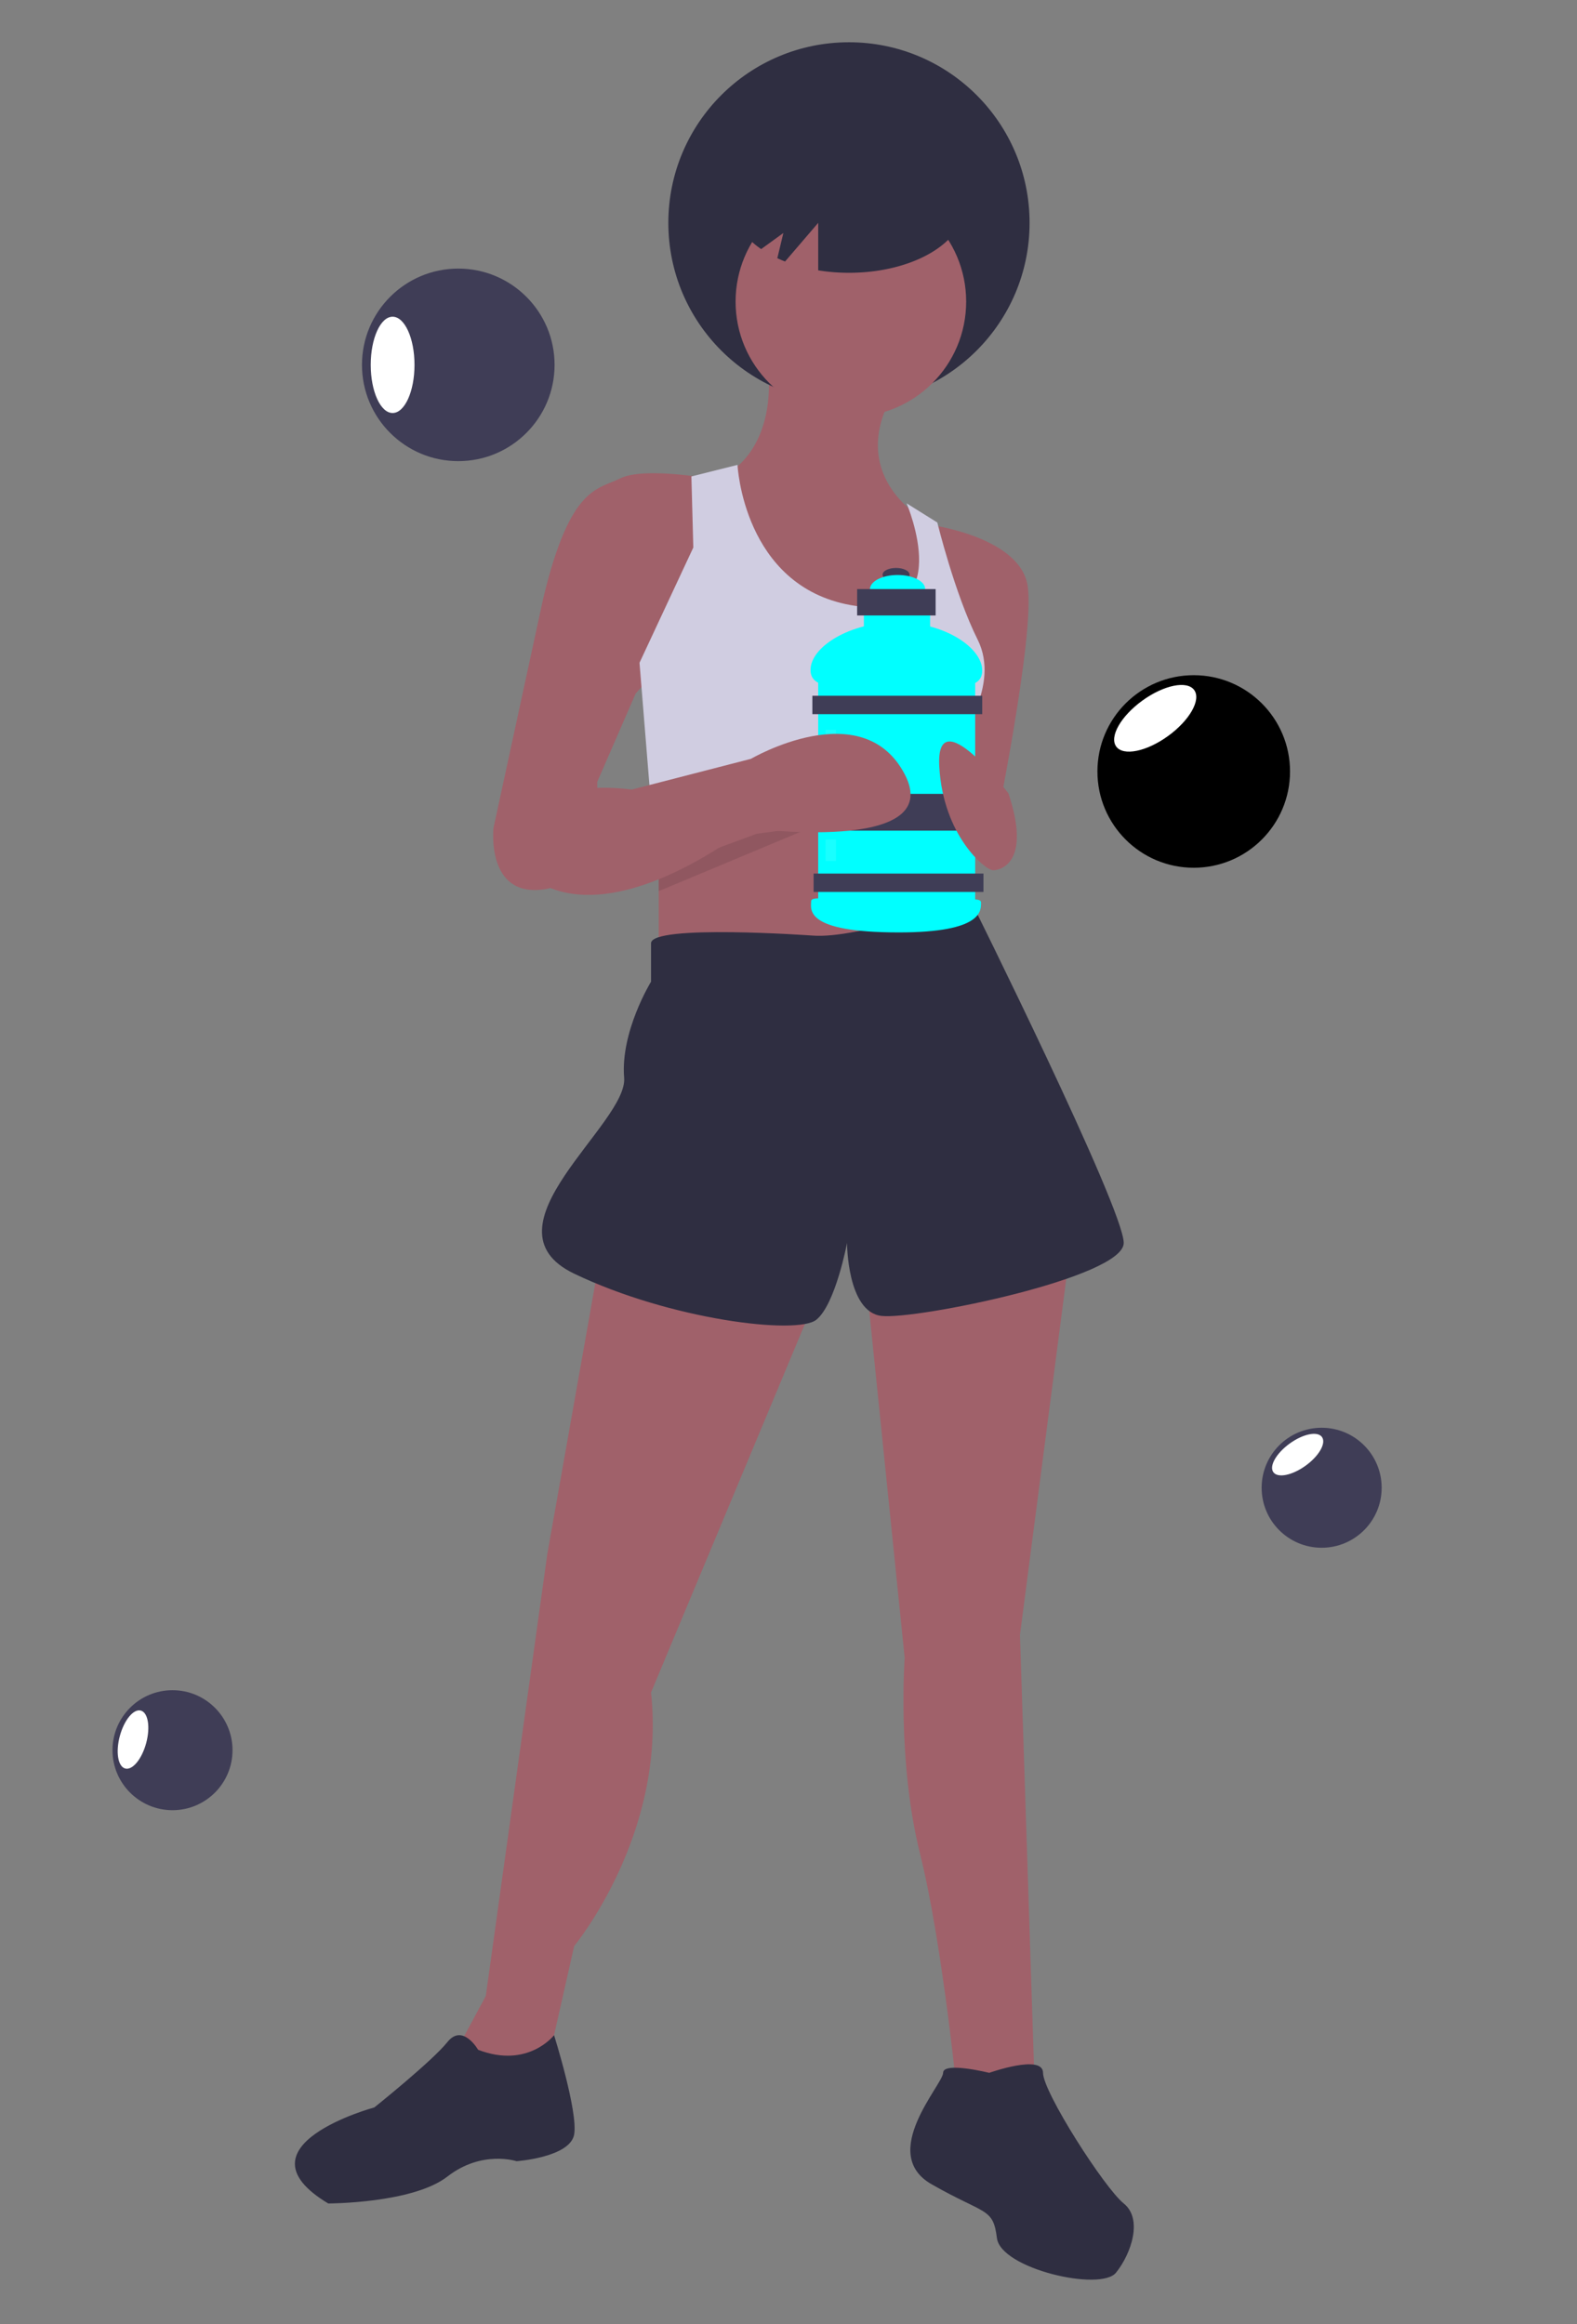 <?xml version="1.0" encoding="UTF-8" standalone="no"?>
<svg
   xmlns:dc="http://purl.org/dc/elements/1.1/"
   xmlns:cc="http://creativecommons.org/ns#"
   xmlns:rdf="http://www.w3.org/1999/02/22-rdf-syntax-ns#"
   xmlns:svg="http://www.w3.org/2000/svg"
   xmlns="http://www.w3.org/2000/svg"
   xmlns:sodipodi="http://sodipodi.sourceforge.net/DTD/sodipodi-0.dtd"
   xmlns:inkscape="http://www.inkscape.org/namespaces/inkscape"
   id="aaa444b1-ec30-4a51-a2af-6b879f86a07d"
   data-name="Layer 1"
   width="487.82"
   height="719.123"
   viewBox="0 0 487.82 719.123"
   version="1.1"
   sodipodi:docname="water.svg"
   inkscape:version="0.92.4 (5da689c313, 2019-01-14)">
  <rect x="0" y="0" width="487.82" height="719.123" fill="#808080" stroke="none"/>
  <defs
     id="defs111" />
  <sodipodi:namedview
     pagecolor="#ffffff"
     bordercolor="#666666"
     borderopacity="1"
     objecttolerance="10"
     gridtolerance="10"
     guidetolerance="10"
     inkscape:pageopacity="0"
     inkscape:pageshadow="2"
     inkscape:window-width="1920"
     inkscape:window-height="1057"
     id="namedview109"
     showgrid="false"
     fit-margin-top="0"
     fit-margin-left="0"
     fit-margin-right="0"
     fit-margin-bottom="0"
     inkscape:zoom="0.86825505"
     inkscape:cx="454.62562"
     inkscape:cy="432.38197"
     inkscape:window-x="-8"
     inkscape:window-y="-8"
     inkscape:window-maximized="1"
     inkscape:current-layer="aaa444b1-ec30-4a51-a2af-6b879f86a07d" />
  <title
     id="title2">energizer</title>
  <path
     d="m 237.053,109.961 c 0,0 5.944,27.342 -14.265,38.041 0,0 4.755,60.627 35.663,61.816 30.908,1.189 30.908,-32.097 30.908,-32.097 l -4.755,-17.831 c 0,0 -22.587,-13.076 -8.321,-38.041 z"
     id="path6"
     inkscape:connector-curvature="0"
     style="fill:#a0616a" />
  <circle
     cx="262.612"
     cy="68.948"
     r="55.872"
     id="circle8"
     style="fill:#2f2e41" />
  <polygon
     points="361.323,286.829 361.323,353.4 459.99,349.834 452.857,284.452 "
     id="polygon10"
     style="fill:#a0616a"
     transform="translate(-157.555,-49.671)" />
  <circle
     cx="263.206"
     cy="93.318"
     r="35.663"
     id="circle12"
     style="fill:#a0616a" />
  <path
     d="m 219.222,148.001 c 0,0 -20.209,-3.566 -27.342,0 -7.133,3.566 -15.454,2.378 -23.775,36.852 l -15.454,71.326 c 0,0 -2.378,21.398 15.454,19.02 17.832,-2.378 16.643,-33.285 16.643,-33.285 l 11.888,-27.342 21.398,-23.775 z"
     id="path14"
     inkscape:connector-curvature="0"
     style="fill:#a0616a" />
  <path
     d="m 286.982,162.267 c 0,0 28.53,3.566 30.908,19.02 2.378,15.454 -10.699,78.459 -10.699,78.459 l -20.209,-20.209 10.699,-39.229 z"
     id="path16"
     inkscape:connector-curvature="0"
     style="fill:#a0616a" />
  <path
     d="m 213.872,147.407 0.594,21.992 -16.643,35.663 3.566,43.984 95.389,0.287 -0.287,-20.496 c 0,0 13.076,-16.643 5.944,-30.908 -7.133,-14.265 -12.482,-36.257 -12.482,-36.257 l -9.51,-5.944 c 0,0 16.048,37.446 -17.237,31.502 -33.285,-5.944 -35.069,-43.39 -35.069,-43.39 z"
     id="path18"
     inkscape:connector-curvature="0"
     style="fill:#d0cde1" />
  <path
     d="m 185.936,386.943 -16.643,93.912 -19.02,136.708 -8.321,15.454 7.133,15.454 20.209,-9.51 8.321,-36.852 c 0,0 28.53,-34.474 23.775,-78.459 l 51.117,-122.443 z"
     id="path20"
     inkscape:connector-curvature="0"
     style="fill:#a0616a" />
  <path
     d="m 267.961,396.453 11.888,116.499 c 0,0 -2.378,32.097 4.755,60.627 7.133,28.53 11.888,78.459 11.888,78.459 h 23.775 l -4.755,-146.218 15.454,-118.877 z"
     id="path22"
     inkscape:connector-curvature="0"
     style="fill:#a0616a" />
  <path
     d="m 251.319,289.464 c 0,0 -49.928,-3.566 -49.928,2.378 v 11.888 c 0,0 -9.51,15.454 -8.321,29.719 1.189,14.265 -45.173,46.362 -15.454,60.627 29.719,14.265 68.948,19.02 74.892,14.265 5.944,-4.755 9.51,-23.775 9.51,-23.775 0,0 0,21.398 10.699,22.587 10.699,1.189 74.892,-11.888 74.892,-22.587 0,-10.699 -47.572,-106.395 -47.572,-106.395 0,0 -34.453,12.482 -48.718,11.293 z"
     id="path24"
     inkscape:connector-curvature="0"
     style="fill:#2f2e41" />
  <path
     d="m 147.896,634.206 c 0,0 -4.755,-8.321 -9.51,-2.378 -4.755,5.944 -22.587,20.209 -22.587,20.209 0,0 -43.984,11.888 -14.265,29.719 0,0 26.153,0 36.852,-8.321 10.699,-8.321 21.398,-4.755 21.398,-4.755 0,0 16.643,-1.189 17.831,-8.321 1.189,-7.133 -6.227,-30.671 -6.227,-30.671 0,0 -8.038,10.462 -23.492,4.518 z"
     id="path26"
     inkscape:connector-curvature="0"
     style="fill:#2f2e41" />
  <path
     d="m 306.002,641.339 c 0,0 -14.265,-3.566 -14.265,0 0,3.566 -20.209,24.964 -3.566,34.474 16.643,9.51 19.02,7.133 20.209,16.643 1.189,9.51 32.097,16.643 36.852,10.699 4.755,-5.944 8.321,-16.643 2.378,-21.398 -5.944,-4.755 -24.964,-34.474 -24.964,-40.418 0,-5.944 -16.643,-3e-5 -16.643,-3e-5 z"
     id="path28"
     inkscape:connector-curvature="0"
     style="fill:#2f2e41" />
  <ellipse
     cx="277.187"
     cy="177.806"
     rx="4.173"
     ry="2.087"
     id="ellipse30"
     style="fill:#3f3d56" />
  <ellipse
     cx="277.661"
     cy="182.264"
     rx="8.536"
     ry="4.363"
     id="ellipse32"
     style="fill:#00ffff" />
  <rect
     x="267.228"
     y="184.919"
     width="20.487"
     height="14.986"
     id="rect34"
     style="fill:#00ffff" />
  <rect
     x="253.095"
     y="208.347"
     width="48.562"
     height="73.413"
     id="rect36"
     style="fill:#00ffff" />
  <path
     d="m 303.839,207.493 c 0,7.229 -11.91,4.742 -26.368,4.742 -14.458,0 -26.747,2.297 -26.747,-4.932 0,-7.229 12.289,-14.796 26.747,-14.796 14.458,0 26.368,7.757 26.368,14.986 z"
     id="path38"
     inkscape:connector-curvature="0"
     style="fill:#00ffff" />
  <rect
     x="251.293"
     y="215.271"
     width="52.546"
     height="5.691"
     id="rect40"
     style="fill:#3f3d56" />
  <rect
     x="251.673"
     y="270.283"
     width="52.546"
     height="5.691"
     id="rect42"
     style="fill:#3f3d56" />
  <rect
     x="251.293"
     y="245.622"
     width="52.546"
     height="11.382"
     id="rect44"
     style="fill:#3f3d56" />
  <path
     d="m 303.46,279.199 c 0,2.41 0.765,9.295 -25.419,9.295 -29.593,0 -27.127,-7.265 -27.127,-9.675 0,-2.41 13.088,0.948 27.127,0.948 14.039,0 25.419,-2.979 25.419,-0.569 z"
     id="path46"
     inkscape:connector-curvature="0"
     style="fill:#00ffff" />
  <rect
     x="265.141"
     y="182.264"
     width="24.281"
     height="8.157"
     id="rect48"
     style="fill:#3f3d56" />
  <rect
     x="255.372"
     y="225.799"
     width="3.225"
     height="17.831"
     id="rect50"
     style="opacity:0.1;fill:#ffffff" />
  <rect
     x="255.372"
     y="259.755"
     width="3.225"
     height="6.639"
     id="rect52"
     style="opacity:0.1;fill:#ffffff" />
  <path
     d="m 311.946,245.48 c 0,0 -22.587,-29.719 -21.398,-8.321 1.189,21.398 14.265,32.097 16.643,32.097 2.378,0 11.888,-2.378 4.755,-23.775 z"
     id="path54"
     inkscape:connector-curvature="0"
     style="fill:#a0616a" />
  <path
     d="m 203.768,268.373 c 1.783,0.288 30.314,-10.411 30.314,-10.411 l 17.831,-2.378 -48.145,20.134 z"
     id="path56"
     inkscape:connector-curvature="0"
     style="opacity:0.1" />
  <path
     d="m 166.916,247.858 c 0,0 9.51,-5.944 28.53,-3.566 l 36.852,-9.51 c 0,0 34.474,-20.209 47.551,4.755 13.076,24.964 -48.739,16.643 -48.739,16.643 0,0 -41.607,33.285 -66.571,15.454 z"
     id="path58"
     inkscape:connector-curvature="0"
     style="fill:#a0616a" />
  <path
     d="m 262.612,42.796 c -19.696,0 -35.663,9.314 -35.663,20.803 0,5.141 3.209,9.839 8.507,13.469 l 6.866,-4.975 -1.867,7.793 c 0.775,0.359 1.566,0.706 2.391,1.028 l 10.256,-11.966 v 14.7 a 59.869,59.869 0 0 0 9.51,0.754 c 19.696,0 35.663,-9.314 35.663,-20.803 0,-11.489 -15.967,-20.803 -35.663,-20.803 z"
     id="path68"
     inkscape:connector-curvature="0"
     style="fill:#2f2e41" />
  <circle
     cx="53.361"
     cy="541.511"
     r="18.564"
     id="circle88"
     style="fill:#3f3d56" />
  <ellipse
     cx="-508.946"
     cy="179.843"
     rx="9.282"
     ry="4.219"
     transform="rotate(-74.91)"
     id="ellipse90"
     style="fill:#ffffff;stroke-width:1" />
  <circle
     cx="141.76"
     cy="112.888"
     r="29.789"
     id="circle92"
     style="fill:#3f3d56" />
  <ellipse
     cx="121.449"
     cy="112.888"
     rx="6.77"
     ry="14.895"
     id="ellipse94"
     style="fill:#ffffff" />
  <circle
     cx="369.26"
     cy="238.695"
     r="29.789"
     id="circle96"
     style="fill:#000000" />
  <ellipse
     cx="159.02"
     cy="389.617"
     rx="14.895"
     ry="6.77"
     transform="rotate(-35.919)"
     id="ellipse98"
     style="fill:#ffffff" />
  <circle
     cx="408.831"
     cy="460.312"
     r="18.564"
     id="circle104"
     style="fill:#3f3d56" />
  <ellipse
     cx="61.058"
     cy="599.961"
     rx="9.282"
     ry="4.219"
     transform="rotate(-35.919)"
     id="ellipse106"
     style="fill:#ffffff" />
</svg>
